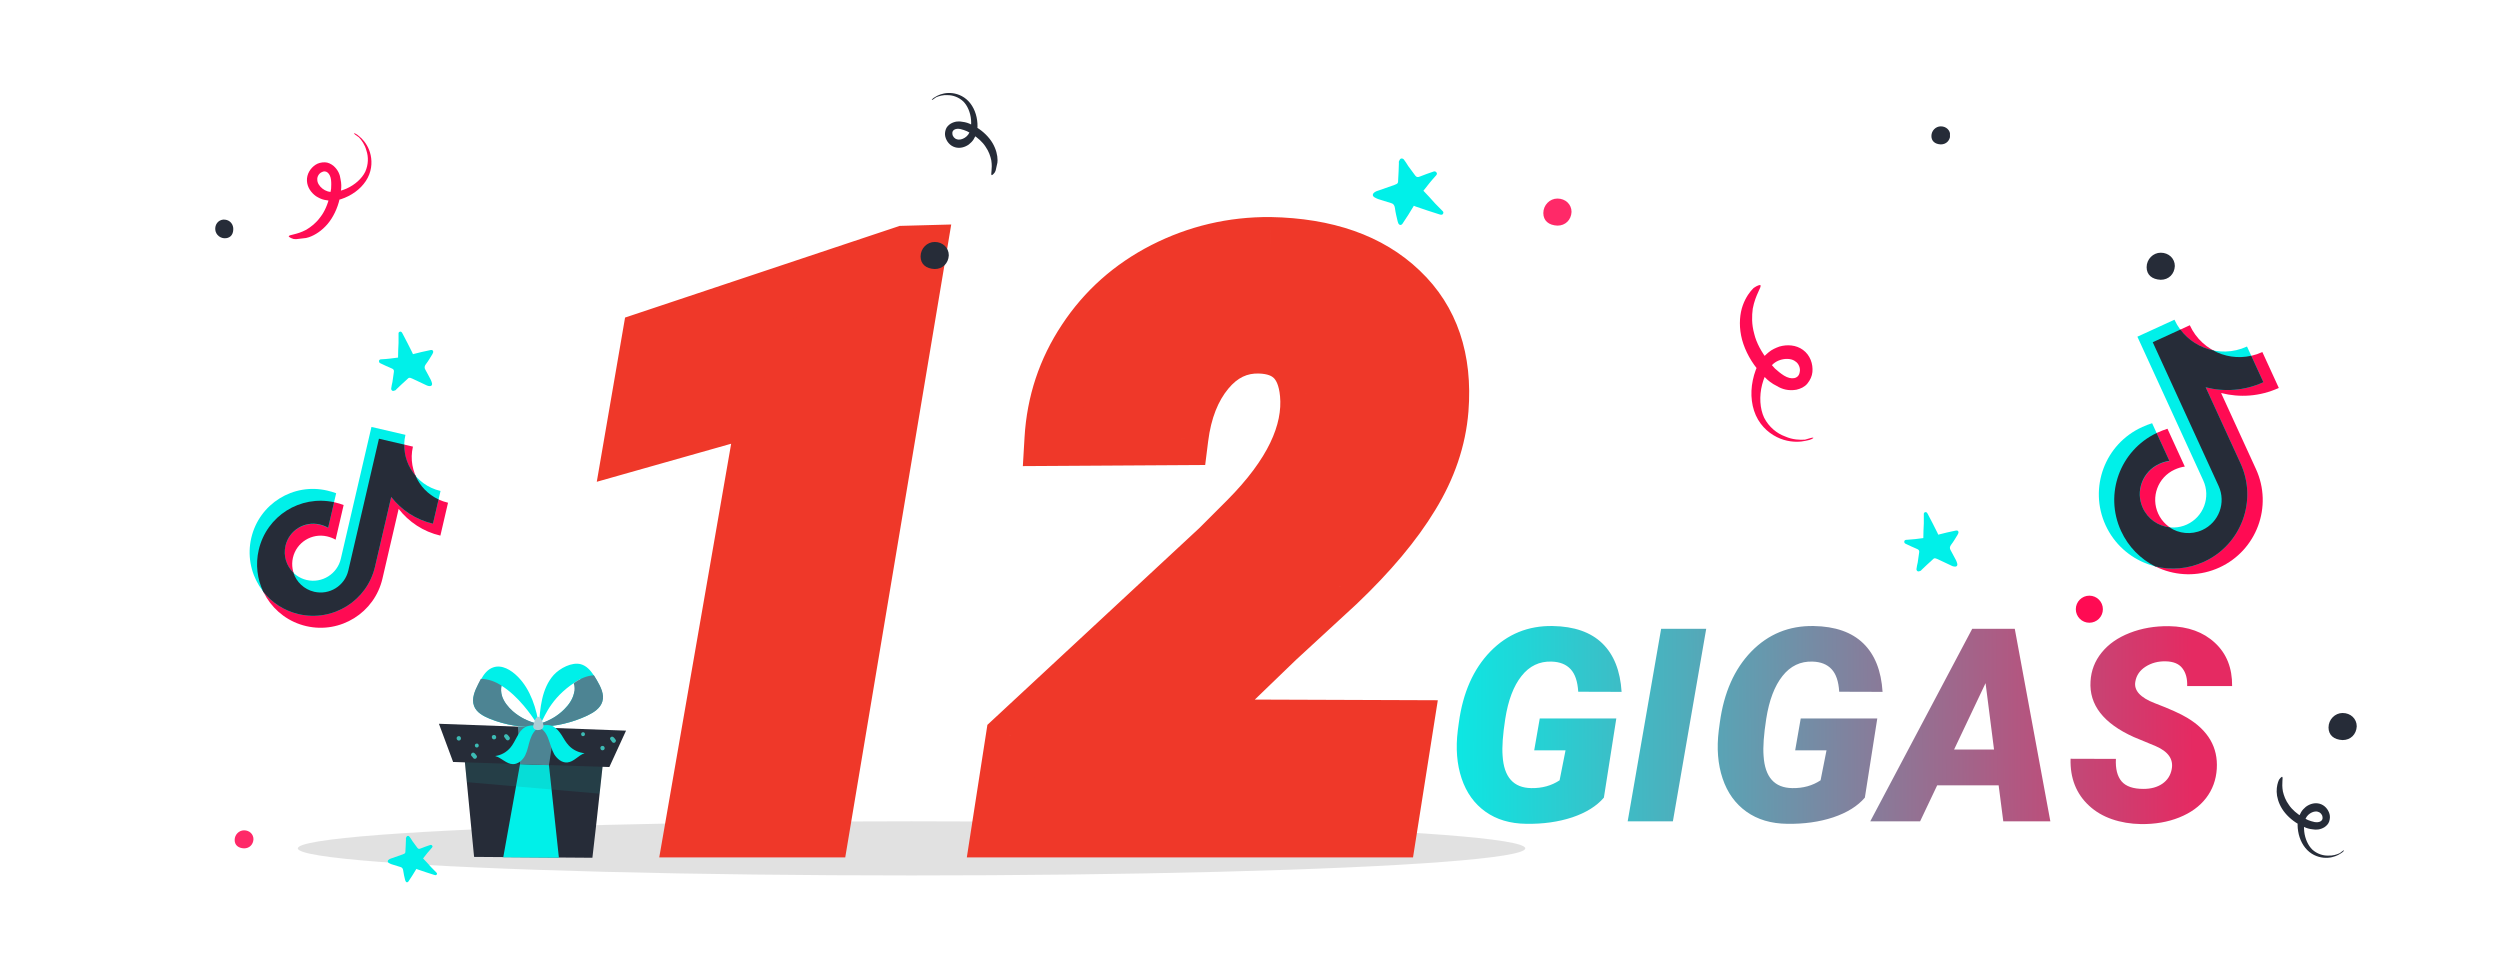 <svg width="277" height="106" viewBox="0 0 277 106" fill="none" xmlns="http://www.w3.org/2000/svg">
<g clip-path="url(#clip0)">
<g filter="url(#filter0_f)">
<ellipse cx="101" cy="94" rx="68" ry="3" fill="#C4C4C4" fill-opacity="0.5"/>
</g>
<path d="M177.71 88.378C176.909 89.315 175.742 90.043 174.209 90.561C172.676 91.068 170.977 91.308 169.111 91.278C167.324 91.259 165.815 90.81 164.585 89.931C163.354 89.052 162.476 87.826 161.948 86.254C161.421 84.682 161.279 82.909 161.523 80.936L161.641 80.058C162.09 76.747 163.252 74.125 165.127 72.191C167.012 70.258 169.316 69.315 172.041 69.364C174.424 69.403 176.255 70.043 177.534 71.283C178.813 72.523 179.526 74.315 179.673 76.659L174.868 76.644C174.8 75.502 174.517 74.667 174.019 74.14C173.53 73.612 172.832 73.334 171.924 73.305C170.576 73.256 169.463 73.788 168.584 74.901C167.705 76.005 167.104 77.587 166.782 79.647C166.509 81.405 166.411 82.772 166.489 83.749C166.636 86.103 167.695 87.294 169.668 87.323C170.859 87.343 171.904 87.055 172.803 86.459L173.462 83.134H169.99L170.605 79.603H179.087L177.71 88.378ZM185.356 91H180.347L184.053 69.672H189.048L185.356 91ZM206.626 88.378C205.825 89.315 204.658 90.043 203.125 90.561C201.592 91.068 199.893 91.308 198.027 91.278C196.24 91.259 194.731 90.81 193.501 89.931C192.271 89.052 191.392 87.826 190.864 86.254C190.337 84.682 190.195 82.909 190.439 80.936L190.557 80.058C191.006 76.747 192.168 74.125 194.043 72.191C195.928 70.258 198.232 69.315 200.957 69.364C203.34 69.403 205.171 70.043 206.45 71.283C207.729 72.523 208.442 74.315 208.589 76.659L203.784 76.644C203.716 75.502 203.433 74.667 202.935 74.14C202.446 73.612 201.748 73.334 200.84 73.305C199.492 73.256 198.379 73.788 197.5 74.901C196.621 76.005 196.021 77.587 195.698 79.647C195.425 81.405 195.327 82.772 195.405 83.749C195.552 86.103 196.611 87.294 198.584 87.323C199.775 87.343 200.82 87.055 201.719 86.459L202.378 83.134H198.906L199.521 79.603H208.003L206.626 88.378ZM221.45 87.016H214.639L212.749 91H207.227L218.521 69.672H223.237L227.178 91H221.963L221.45 87.016ZM216.514 83.046H220.938L220 75.692L216.514 83.046ZM240.625 85.228C240.84 84.125 240.244 83.27 238.838 82.665L236.436 81.669C233.066 80.155 231.465 78.095 231.631 75.487C231.699 74.296 232.109 73.236 232.861 72.309C233.613 71.371 234.653 70.644 235.981 70.126C237.31 69.608 238.76 69.359 240.332 69.379C242.441 69.418 244.136 70.033 245.415 71.225C246.704 72.416 247.339 74.013 247.319 76.015H242.339C242.368 75.194 242.192 74.54 241.812 74.052C241.44 73.554 240.825 73.295 239.966 73.275C239.126 73.256 238.384 73.451 237.739 73.861C237.095 74.272 236.714 74.823 236.597 75.517C236.411 76.493 237.134 77.294 238.765 77.919C240.405 78.544 241.597 79.081 242.339 79.53C244.673 80.927 245.767 82.811 245.62 85.185C245.542 86.415 245.146 87.494 244.434 88.422C243.721 89.35 242.729 90.067 241.46 90.575C240.2 91.083 238.784 91.327 237.212 91.308C236.06 91.288 234.99 91.107 234.004 90.766C233.018 90.424 232.173 89.926 231.47 89.272C230.044 87.953 229.36 86.22 229.419 84.071L234.443 84.086C234.385 85.18 234.595 86.01 235.073 86.576C235.552 87.133 236.357 87.411 237.49 87.411C238.33 87.411 239.028 87.221 239.585 86.84C240.151 86.449 240.498 85.912 240.625 85.228Z" fill="url(#paint0_linear)"/>
<path d="M91.113 92H76.611L84.785 44.978L69.888 49.197L71.909 37.464L100.21 28.016L101.836 27.972L91.113 92ZM153.999 92H110.625L112.207 81.805L134.971 60.667L138.091 57.547C142.983 52.625 145.225 47.981 144.814 43.616C144.492 40.218 142.734 38.475 139.541 38.387C137.285 38.328 135.366 39.251 133.784 41.155C132.231 43.03 131.265 45.491 130.884 48.538L116.514 48.626C116.748 44.612 117.964 40.95 120.161 37.64C122.358 34.3 125.288 31.692 128.95 29.817C132.642 27.942 136.567 27.02 140.728 27.049C146.968 27.166 151.802 28.865 155.229 32.147C158.657 35.398 160.151 39.808 159.712 45.374C159.448 48.655 158.364 51.849 156.46 54.954C154.585 58.06 151.846 61.326 148.242 64.754L141.562 70.906L131.631 80.486L155.801 80.574L153.999 92Z" fill="#EF3829"/>
<path d="M91.113 92V95H93.653L94.072 92.496L91.113 92ZM76.611 92L73.656 91.486L73.045 95H76.611V92ZM84.785 44.978L87.741 45.492L88.558 40.792L83.968 42.092L84.785 44.978ZM69.888 49.197L66.931 48.688L66.123 53.382L70.705 52.084L69.888 49.197ZM71.909 37.464L70.959 34.618L69.257 35.186L68.953 36.955L71.909 37.464ZM100.21 28.016L100.129 25.017L99.683 25.029L99.26 25.17L100.21 28.016ZM101.836 27.972L104.795 28.467L105.396 24.874L101.755 24.973L101.836 27.972ZM91.113 89H76.611V95H91.113V89ZM79.567 92.514L87.741 45.492L81.829 44.465L73.656 91.486L79.567 92.514ZM83.968 42.092L69.07 46.311L70.705 52.084L85.603 47.865L83.968 42.092ZM72.844 49.707L74.866 37.973L68.953 36.955L66.931 48.688L72.844 49.707ZM72.859 40.309L101.16 30.861L99.26 25.17L70.959 34.618L72.859 40.309ZM100.291 31.015L101.917 30.971L101.755 24.973L100.129 25.017L100.291 31.015ZM98.877 27.476L88.154 91.504L94.072 92.496L104.795 28.467L98.877 27.476ZM153.999 92V95H156.563L156.962 92.467L153.999 92ZM110.625 92L107.66 91.54L107.124 95H110.625V92ZM112.207 81.805L110.166 79.606L109.402 80.315L109.243 81.345L112.207 81.805ZM134.971 60.667L137.012 62.865L137.053 62.828L137.092 62.788L134.971 60.667ZM138.091 57.547L140.212 59.668L140.218 59.662L138.091 57.547ZM144.814 43.616L147.801 43.336L147.801 43.333L144.814 43.616ZM139.541 38.387L139.624 35.388L139.619 35.388L139.541 38.387ZM133.784 41.155L131.477 39.238L131.474 39.242L133.784 41.155ZM130.884 48.538L130.902 51.538L133.534 51.522L133.861 48.91L130.884 48.538ZM116.514 48.626L113.519 48.451L113.332 51.645L116.532 51.626L116.514 48.626ZM120.161 37.64L122.661 39.299L122.667 39.288L120.161 37.64ZM128.95 29.817L127.592 27.143L127.583 27.147L128.95 29.817ZM140.728 27.049L140.784 24.049L140.766 24.049L140.749 24.049L140.728 27.049ZM155.229 32.147L153.155 34.314L153.165 34.323L155.229 32.147ZM159.712 45.374L162.702 45.614L162.703 45.61L159.712 45.374ZM156.46 54.954L153.903 53.386L153.897 53.395L153.892 53.404L156.46 54.954ZM148.242 64.754L150.275 66.96L150.292 66.944L150.31 66.928L148.242 64.754ZM141.562 70.906L139.53 68.7L139.505 68.723L139.48 68.747L141.562 70.906ZM131.631 80.486L129.548 78.327L124.227 83.459L131.62 83.486L131.631 80.486ZM155.801 80.574L158.764 81.041L159.309 77.587L155.812 77.574L155.801 80.574ZM153.999 89H110.625V95H153.999V89ZM113.59 92.46L115.172 82.265L109.243 81.345L107.66 91.54L113.59 92.46ZM114.248 84.003L137.012 62.865L132.929 58.469L110.166 79.606L114.248 84.003ZM137.092 62.788L140.212 59.668L135.969 55.426L132.849 58.546L137.092 62.788ZM140.218 59.662C145.375 54.475 148.333 48.998 147.801 43.336L141.828 43.897C142.116 46.965 140.592 50.775 135.963 55.432L140.218 59.662ZM147.801 43.333C147.599 41.198 146.904 39.155 145.367 37.63C143.803 36.079 141.754 35.447 139.624 35.388L139.458 41.386C140.522 41.415 140.948 41.698 141.142 41.89C141.362 42.109 141.708 42.636 141.828 43.899L147.801 43.333ZM139.619 35.388C136.347 35.303 133.581 36.705 131.477 39.238L136.092 43.072C137.152 41.797 138.224 41.353 139.463 41.386L139.619 35.388ZM131.474 39.242C129.472 41.658 128.34 44.7 127.907 48.166L133.861 48.91C134.189 46.283 134.991 44.402 136.095 43.069L131.474 39.242ZM130.865 45.538L116.495 45.626L116.532 51.626L130.902 51.538L130.865 45.538ZM119.509 48.801C119.712 45.31 120.761 42.161 122.661 39.299L117.662 35.981C115.167 39.739 113.784 43.914 113.519 48.451L119.509 48.801ZM122.667 39.288C124.571 36.395 127.103 34.134 130.317 32.488L127.583 27.147C123.473 29.251 120.146 32.205 117.655 35.991L122.667 39.288ZM130.309 32.492C133.571 30.835 137.023 30.023 140.706 30.049L140.749 24.049C136.112 24.016 131.712 25.049 127.592 27.143L130.309 32.492ZM140.671 30.048C146.402 30.156 150.425 31.7 153.155 34.314L157.304 29.979C153.178 26.03 147.534 24.176 140.784 24.049L140.671 30.048ZM153.165 34.323C155.813 36.836 157.104 40.291 156.721 45.138L162.703 45.61C163.199 39.324 161.501 33.961 157.294 29.97L153.165 34.323ZM156.722 45.134C156.5 47.896 155.587 50.639 153.903 53.386L159.017 56.522C161.142 53.058 162.397 49.414 162.702 45.614L156.722 45.134ZM153.892 53.404C152.196 56.213 149.65 59.274 146.175 62.58L150.31 66.928C154.041 63.379 156.974 59.906 159.028 56.505L153.892 53.404ZM146.21 62.547L139.53 68.7L143.595 73.113L150.275 66.96L146.21 62.547ZM139.48 68.747L129.548 78.327L133.714 82.645L143.645 73.065L139.48 68.747ZM131.62 83.486L155.79 83.574L155.812 77.574L131.642 77.486L131.62 83.486ZM152.837 80.107L151.036 91.533L156.962 92.467L158.764 81.041L152.837 80.107Z" fill="#EF3829"/>
<g clip-path="url(#clip1)">
<path d="M66.054 91.411L66.118 90.847L66.914 83.576L65.718 83.506C65.664 83.484 65.61 83.461 65.559 83.483L65.534 83.493L51.336 82.654L52.528 94.944L65.638 95.04L66.054 91.411Z" fill="#262C38"/>
<path d="M60.654 83.197C60.913 85.646 61.577 91.829 61.926 95.034L55.761 94.988L57.911 83.039L60.654 83.197Z" fill="#00F0E9"/>
<path opacity="0.19" d="M51.336 82.657L66.903 83.552L66.429 87.938C61.54 87.509 56.625 87.091 51.735 86.663L51.336 82.657Z" fill="#248D8A"/>
<path d="M69.365 80.955L67.516 84.986L50.206 84.429L48.634 80.194L69.365 80.955Z" fill="#262C38"/>
<path d="M61.458 80.676L60.823 84.784L57.62 84.67L57.385 80.52L61.458 80.676Z" fill="#4D8493"/>
<path d="M59.723 80.534C61.576 80.494 63.418 80.07 65.075 79.274C65.785 78.933 66.522 78.476 66.729 77.717C66.95 76.922 66.531 76.095 66.128 75.38C66.017 75.187 65.907 74.994 65.789 74.819C65.425 74.268 64.977 73.767 64.351 73.594C63.361 73.334 62.038 74.035 61.349 74.786C60.015 76.285 59.834 78.469 59.709 80.465C59.738 80.498 59.73 80.516 59.723 80.534ZM59.922 80.152C60.417 79.257 61.171 77.014 64.339 75.214C64.444 75.574 63.667 76.436 63.606 76.791C63.454 77.468 63.035 78.076 62.537 78.568C61.805 79.322 60.908 79.86 59.922 80.152Z" fill="#00F0E9"/>
<path d="M59.922 80.151C60.897 79.835 61.812 79.303 62.53 78.585C63.028 78.094 63.447 77.485 63.598 76.809C63.685 76.444 63.675 76.059 63.569 75.699C64.259 75.202 65.013 74.858 65.807 74.826C65.925 75.001 66.036 75.194 66.146 75.387C66.567 76.109 66.986 76.936 66.747 77.724C66.522 78.476 65.803 78.94 65.093 79.281C63.418 80.069 61.576 80.494 59.741 80.541C59.723 80.533 59.8 80.397 59.922 80.151Z" fill="#4D8493"/>
<path d="M52.532 78.209C52.797 78.951 53.579 79.358 54.301 79.655C56.024 80.342 57.884 80.643 59.733 80.56C59.481 78.556 58.778 76.367 57.352 74.958C56.634 74.24 55.608 73.607 54.644 73.949C54.029 74.16 53.621 74.689 53.297 75.273C53.197 75.465 53.09 75.674 52.99 75.865C52.613 76.575 52.246 77.416 52.532 78.209ZM55.563 75.973C57.433 77.123 58.941 79.305 59.487 80.184C58.489 79.942 57.562 79.477 56.785 78.798C56.261 78.329 55.799 77.759 55.592 77.083C55.504 76.731 55.476 76.339 55.563 75.973Z" fill="#00F0E9"/>
<path d="M59.513 80.173C58.515 79.931 57.587 79.465 56.811 78.787C56.286 78.318 55.825 77.748 55.617 77.072C55.512 76.712 55.501 76.327 55.57 75.955C54.846 75.509 54.08 75.215 53.276 75.222C53.176 75.413 53.069 75.622 52.969 75.813C52.603 76.549 52.228 77.408 52.514 78.201C52.779 78.943 53.561 79.35 54.283 79.647C56.006 80.334 57.866 80.635 59.716 80.552C59.723 80.534 59.652 80.399 59.513 80.173Z" fill="#4D8493"/>
<path d="M59.665 80.573C60.019 80.275 60.886 80.273 61.286 80.48C61.697 80.712 61.987 81.085 62.233 81.461C62.472 81.854 62.704 82.266 63.027 82.61C63.482 83.093 64.117 83.397 64.769 83.454C64.085 83.679 63.589 84.424 62.849 84.479C62.258 84.531 61.725 84.08 61.408 83.569C61.116 83.048 60.984 82.445 60.768 81.892C60.578 81.328 60.232 80.785 59.665 80.573Z" fill="#00F0E9"/>
<g opacity="0.25">
<path opacity="0.25" d="M59.665 80.573C60.019 80.275 60.886 80.273 61.286 80.48C61.697 80.712 61.987 81.085 62.233 81.461C62.472 81.854 62.704 82.266 63.027 82.61C63.482 83.093 64.117 83.397 64.769 83.454C64.085 83.679 63.589 84.424 62.849 84.479C62.258 84.531 61.725 84.08 61.408 83.569C61.116 83.048 60.984 82.445 60.768 81.892C60.578 81.328 60.232 80.785 59.665 80.573Z" fill="#00F0E9"/>
</g>
<path d="M64.639 81.564C64.915 81.509 64.84 81.077 64.564 81.132C64.288 81.188 64.363 81.62 64.639 81.564Z" fill="#3CBCB5"/>
<path d="M66.802 83.13C67.122 83.071 67.025 82.588 66.706 82.647C66.404 82.712 66.501 83.195 66.802 83.13Z" fill="#3CBCB5"/>
<path d="M67.605 81.898C67.615 81.924 67.626 81.949 67.655 81.982C67.704 82.066 67.78 82.139 67.83 82.223C67.877 82.263 67.923 82.304 67.985 82.308C68.046 82.312 68.115 82.299 68.156 82.252C68.181 82.241 68.196 82.205 68.204 82.187C68.219 82.151 68.226 82.133 68.241 82.097C68.256 82.061 68.245 82.035 68.234 82.01C68.224 81.984 68.213 81.959 68.184 81.926C68.135 81.842 68.059 81.769 68.002 81.703C67.955 81.663 67.901 81.64 67.847 81.618C67.785 81.614 67.734 81.635 67.676 81.674C67.65 81.685 67.635 81.721 67.628 81.739C67.613 81.775 67.606 81.793 67.591 81.829C67.591 81.829 67.594 81.873 67.605 81.898Z" fill="#3CBCB5"/>
<path d="M52.871 82.823C53.147 82.768 53.072 82.336 52.796 82.391C52.502 82.439 52.595 82.879 52.871 82.823Z" fill="#3CBCB5"/>
<path d="M54.783 81.921C55.103 81.863 55.006 81.38 54.686 81.438C54.374 81.479 54.464 81.98 54.783 81.921Z" fill="#3CBCB5"/>
<path d="M55.855 81.623C55.866 81.648 55.877 81.674 55.905 81.707C55.955 81.791 56.031 81.864 56.081 81.948C56.127 81.988 56.174 82.028 56.236 82.033C56.297 82.037 56.366 82.023 56.407 81.976C56.432 81.966 56.447 81.93 56.454 81.912C56.469 81.876 56.477 81.857 56.492 81.821C56.506 81.785 56.496 81.76 56.485 81.734C56.474 81.709 56.464 81.683 56.435 81.65C56.385 81.567 56.31 81.493 56.252 81.427C56.206 81.387 56.152 81.365 56.097 81.343C56.036 81.338 55.985 81.36 55.926 81.399C55.901 81.41 55.886 81.446 55.879 81.464C55.864 81.5 55.856 81.518 55.842 81.554C55.842 81.554 55.852 81.579 55.855 81.623Z" fill="#3CBCB5"/>
<path d="M50.792 81.567C50.472 81.626 50.569 82.109 50.889 82.05C51.19 81.984 51.093 81.501 50.792 81.567Z" fill="#3CBCB5"/>
<path d="M52.432 83.993C52.479 84.033 52.526 84.073 52.587 84.078C52.649 84.082 52.718 84.068 52.758 84.021C52.783 84.011 52.798 83.975 52.806 83.957C52.821 83.92 52.828 83.902 52.843 83.866C52.858 83.83 52.847 83.805 52.837 83.779C52.826 83.754 52.815 83.728 52.787 83.695C52.737 83.612 52.661 83.538 52.604 83.472C52.557 83.432 52.503 83.41 52.449 83.388C52.387 83.383 52.336 83.405 52.278 83.444C52.252 83.454 52.238 83.491 52.23 83.509C52.215 83.545 52.208 83.563 52.193 83.599C52.178 83.635 52.189 83.66 52.199 83.686C52.21 83.711 52.221 83.737 52.249 83.77C52.314 83.818 52.382 83.909 52.432 83.993Z" fill="#3CBCB5"/>
<path d="M59.795 80.562C59.417 80.302 58.561 80.329 58.16 80.586C57.766 80.825 57.498 81.222 57.283 81.64C57.051 82.051 56.855 82.477 56.565 82.822C56.147 83.325 55.534 83.685 54.866 83.769C55.572 83.954 56.105 84.659 56.84 84.666C57.428 84.675 57.944 84.191 58.202 83.664C58.469 83.12 58.547 82.519 58.734 81.962C58.928 81.388 59.253 80.804 59.795 80.562Z" fill="#00F0E9"/>
<g opacity="0.25">
<path opacity="0.25" d="M59.795 80.562C59.417 80.302 58.561 80.329 58.16 80.586C57.766 80.825 57.498 81.222 57.283 81.64C57.051 82.051 56.855 82.477 56.565 82.822C56.147 83.325 55.534 83.685 54.866 83.769C55.572 83.954 56.105 84.659 56.84 84.666C57.428 84.675 57.944 84.191 58.202 83.664C58.469 83.12 58.547 82.519 58.734 81.962C58.928 81.388 59.253 80.804 59.795 80.562Z" fill="#00F0E9"/>
</g>
<path d="M59.097 80.36C59.158 80.111 59.32 79.46 59.589 79.423C59.926 79.372 60.202 80.139 60.221 80.4C60.269 81.053 58.906 81.083 59.097 80.36Z" fill="#ABCDD6"/>
</g>
<g clip-path="url(#clip2)">
<path d="M46.876 95.113C47.184 95.427 47.477 95.755 47.77 96.084C47.955 96.272 48.125 96.445 48.31 96.633C48.372 96.695 48.465 96.758 48.401 96.882C48.322 97.022 48.199 96.958 48.121 96.942C47.5 96.751 46.896 96.544 46.291 96.337C46.244 96.321 46.198 96.305 46.136 96.273C45.994 96.506 45.852 96.738 45.71 96.97C45.569 97.202 45.396 97.434 45.254 97.666C45.175 97.774 45.066 97.789 44.989 97.711C44.928 97.648 44.913 97.57 44.882 97.477C44.807 97.15 44.717 96.807 44.673 96.449C44.643 96.231 44.551 96.106 44.349 96.057C44.008 95.961 43.682 95.85 43.372 95.754C43.263 95.707 43.17 95.675 43.078 95.612C42.892 95.486 42.94 95.315 43.158 95.193C43.252 95.131 43.361 95.117 43.471 95.071C43.86 94.934 44.25 94.797 44.64 94.66C44.905 94.553 44.921 94.538 44.923 94.258C44.942 93.838 44.976 93.403 44.98 92.968C44.98 92.937 44.965 92.89 44.981 92.843C45.028 92.766 45.06 92.642 45.138 92.627C45.2 92.596 45.325 92.628 45.371 92.707C45.494 92.863 45.586 93.019 45.693 93.191C45.878 93.441 46.063 93.692 46.247 93.942C46.34 94.067 46.448 94.083 46.62 94.007C46.948 93.87 47.275 93.763 47.618 93.642C47.727 93.596 47.821 93.597 47.898 93.706C47.959 93.8 47.896 93.893 47.818 93.97C47.488 94.325 47.19 94.711 46.876 95.113Z" fill="#00F0E9"/>
</g>
<g clip-path="url(#clip3)">
<path d="M157.714 21.136C158.156 21.585 158.575 22.056 158.995 22.527C159.26 22.797 159.503 23.044 159.768 23.313C159.857 23.403 159.99 23.493 159.899 23.671C159.786 23.87 159.609 23.78 159.497 23.756C158.609 23.482 157.742 23.186 156.876 22.89C156.809 22.867 156.743 22.844 156.654 22.799C156.451 23.131 156.248 23.464 156.045 23.796C155.841 24.129 155.594 24.461 155.391 24.794C155.278 24.948 155.122 24.97 155.012 24.857C154.923 24.767 154.902 24.656 154.858 24.522C154.751 24.053 154.621 23.562 154.558 23.049C154.516 22.737 154.384 22.558 154.095 22.489C153.606 22.352 153.139 22.192 152.695 22.055C152.539 21.987 152.406 21.941 152.273 21.851C152.007 21.671 152.076 21.426 152.389 21.25C152.523 21.162 152.68 21.141 152.836 21.076C153.394 20.88 153.953 20.684 154.511 20.488C154.891 20.334 154.914 20.312 154.917 19.912C154.944 19.31 154.993 18.687 154.998 18.063C154.998 18.019 154.977 17.952 154.999 17.885C155.067 17.774 155.113 17.596 155.225 17.575C155.314 17.531 155.492 17.577 155.558 17.689C155.734 17.913 155.866 18.137 156.02 18.383C156.285 18.742 156.549 19.1 156.814 19.459C156.946 19.638 157.102 19.661 157.347 19.552C157.817 19.355 158.286 19.203 158.777 19.029C158.934 18.963 159.067 18.964 159.177 19.121C159.265 19.255 159.175 19.388 159.063 19.499C158.591 20.007 158.164 20.561 157.714 21.136Z" fill="#00F0E9"/>
</g>
<g clip-path="url(#clip4)">
<path d="M172.563 25C171.592 24.958 171 24.451 171 23.606C171 22.718 171.718 22 172.563 22C173.451 22 174.127 22.634 174.127 23.479C174.085 24.366 173.451 25 172.563 25Z" fill="#FF2968"/>
</g>
<g clip-path="url(#clip5)">
<path d="M213.105 59.62C213.105 59.079 213.132 58.538 213.159 57.997C213.159 57.673 213.159 57.375 213.159 57.05C213.159 56.942 213.132 56.807 213.295 56.753C213.484 56.699 213.538 56.861 213.592 56.942C213.971 57.645 214.322 58.349 214.674 59.052C214.701 59.106 214.728 59.16 214.755 59.241C215.08 59.16 215.404 59.079 215.729 58.998C216.053 58.917 216.405 58.863 216.73 58.782C216.892 58.754 217 58.836 217 58.971C217 59.079 216.946 59.16 216.892 59.268C216.675 59.62 216.459 59.999 216.189 60.35C216.026 60.567 215.999 60.756 216.135 60.972C216.351 61.351 216.54 61.73 216.73 62.081C216.784 62.216 216.838 62.325 216.865 62.46C216.919 62.73 216.73 62.839 216.432 62.757C216.297 62.73 216.189 62.649 216.053 62.595C215.594 62.379 215.134 62.162 214.674 61.946C214.349 61.811 214.322 61.811 214.079 62.054C213.7 62.406 213.295 62.757 212.916 63.136C212.889 63.163 212.862 63.217 212.808 63.244C212.7 63.271 212.564 63.352 212.483 63.298C212.402 63.271 212.321 63.136 212.348 63.028C212.375 62.784 212.429 62.568 212.483 62.325C212.537 61.946 212.591 61.567 212.646 61.189C212.673 60.999 212.591 60.891 212.375 60.81C211.969 60.648 211.591 60.458 211.185 60.269C211.05 60.215 210.969 60.134 210.996 59.971C211.023 59.836 211.158 59.809 211.293 59.809C211.888 59.782 212.483 59.701 213.105 59.62Z" fill="#00F0E9"/>
</g>
<g clip-path="url(#clip6)">
<path d="M215.042 16C214.394 15.972 214 15.634 214 15.07C214 14.479 214.479 14 215.042 14C215.634 14 216.085 14.422 216.085 14.986C216.056 15.578 215.634 16 215.042 16Z" fill="#262C38"/>
</g>
<g clip-path="url(#clip7)">
<path d="M239.409 31C238.437 30.958 237.846 30.451 237.846 29.606C237.846 28.718 238.564 28 239.409 28C240.296 28 240.972 28.634 240.972 29.479C240.93 30.366 240.296 31 239.409 31Z" fill="#262C38"/>
</g>
<g clip-path="url(#clip8)">
<path d="M259.563 82C258.592 81.958 258 81.451 258 80.606C258 79.718 258.718 79 259.563 79C260.451 79 261.127 79.634 261.127 80.479C261.085 81.366 260.451 82 259.563 82Z" fill="#262C38"/>
</g>
<path d="M259.711 94.216C259.75 94.224 259.634 94.403 259.317 94.584C259.038 94.772 258.55 95 257.936 95.042C257.323 95.084 256.545 94.933 255.882 94.401C255.219 93.869 254.779 93.017 254.634 92.101C254.561 91.643 254.535 91.154 254.664 90.695C254.71 90.461 254.84 90.204 254.963 89.986C255.086 89.768 255.287 89.565 255.481 89.4C255.906 89.08 256.464 88.906 257.001 89.05C257.577 89.202 257.968 89.682 258.111 90.194C258.182 90.449 258.168 90.729 258.069 91.033C257.977 91.297 257.776 91.501 257.544 91.657C257.087 91.932 256.637 91.965 256.248 91.89C255.891 91.861 255.548 91.754 255.291 91.623C255.034 91.493 254.808 91.409 254.629 91.293C253.904 90.87 253.256 90.26 252.856 89.617C252.456 88.975 252.266 88.292 252.255 87.725C252.244 87.158 252.373 86.699 252.511 86.403C252.681 86.154 252.82 86.06 252.859 86.067C253.007 86.136 252.77 86.736 252.946 87.698C253.057 88.163 253.239 88.683 253.623 89.201C253.967 89.712 254.522 90.183 255.137 90.544C255.278 90.652 255.504 90.737 255.722 90.86C255.948 90.944 256.173 91.028 256.446 91.081C256.99 91.186 257.439 90.951 257.328 90.485C257.295 90.237 257.061 89.99 256.828 89.944C256.563 89.853 256.222 89.948 255.943 90.136C255.664 90.324 255.449 90.605 255.373 90.994C255.266 91.336 255.269 91.74 255.31 92.151C255.4 92.936 255.738 93.687 256.214 94.143C256.73 94.606 257.376 94.812 257.943 94.801C258.502 94.829 258.936 94.671 259.246 94.53C259.533 94.303 259.672 94.209 259.711 94.216Z" fill="#262C38"/>
<circle cx="231.5" cy="67.5" r="1.5" fill="#FF0B53"/>
<path d="M250.648 39.015C247.627 40.4 244.024 39.08 242.63 36.037L238.523 37.919L245.823 53.848C246.669 55.695 245.857 57.882 244.01 58.728C242.163 59.575 239.976 58.762 239.13 56.915C238.283 55.068 239.096 52.882 240.943 52.035C241.29 51.876 241.702 51.74 242.077 51.699L240.155 47.505C239.788 47.621 239.43 47.759 239.061 47.928C234.932 49.82 233.119 54.7 235.011 58.829C236.903 62.958 241.783 64.771 245.912 62.879C250.041 60.986 251.854 56.106 249.962 51.977L246.098 43.546C248.155 44.076 250.406 43.938 252.492 42.982L250.669 39.005L250.648 39.015Z" fill="#FF0B53"/>
<path d="M248.946 38.402C245.904 39.796 242.313 38.444 240.929 35.424L236.822 37.306L244.122 53.235C244.968 55.082 244.156 57.268 242.309 58.115C240.462 58.961 238.275 58.149 237.429 56.302C236.582 54.455 237.394 52.268 239.241 51.422C239.589 51.262 240 51.127 240.376 51.086L238.454 46.892C238.086 47.008 237.729 47.145 237.359 47.315C233.22 49.185 231.408 54.065 233.3 58.194C235.192 62.323 240.072 64.136 244.201 62.244C248.33 60.351 250.143 55.471 248.25 51.342L244.386 42.911C246.444 43.441 248.694 43.303 250.781 42.347L248.968 38.392L248.946 38.402Z" fill="#00F0E9"/>
<path d="M249.414 39.423C247.959 39.748 246.459 39.515 245.189 38.809C243.765 38.514 242.477 37.711 241.587 36.515L238.523 37.919L245.823 53.848C246.669 55.695 245.857 57.882 244.01 58.728C242.793 59.286 241.408 59.132 240.373 58.423C239.126 58.284 237.986 57.518 237.419 56.279C236.572 54.432 237.384 52.246 239.232 51.399C239.579 51.24 239.99 51.104 240.366 51.063L238.952 47.978C234.896 49.915 233.129 54.722 235.011 58.829C235.818 60.589 237.173 61.94 238.782 62.754C240.532 63.188 242.419 63.059 244.201 62.243C248.33 60.351 250.143 55.471 248.25 51.342L244.386 42.91C246.444 43.44 248.694 43.303 250.781 42.346L249.436 39.413L249.414 39.423Z" fill="#262C38"/>
<g clip-path="url(#clip9)">
<path d="M39.215 14.777C39.209 14.727 39.47 14.798 39.81 15.112C40.145 15.377 40.608 15.88 40.894 16.605C41.181 17.331 41.297 18.329 40.908 19.335C40.519 20.341 39.658 21.2 38.606 21.727C38.08 21.991 37.499 22.21 36.894 22.23C36.595 22.265 36.234 22.205 35.922 22.14C35.611 22.075 35.289 21.911 35.016 21.74C34.465 21.349 34.04 20.74 34.009 20.036C33.971 19.281 34.401 18.624 34.965 18.255C35.247 18.071 35.591 17.98 35.996 17.984C36.351 17.993 36.674 18.158 36.952 18.378C37.459 18.825 37.673 19.357 37.731 19.856C37.833 20.3 37.836 20.755 37.776 21.116C37.717 21.477 37.702 21.782 37.631 22.043C37.398 23.082 36.909 24.1 36.286 24.83C35.662 25.56 34.91 26.052 34.229 26.283C33.547 26.514 32.943 26.534 32.532 26.48C32.165 26.371 31.998 26.239 31.992 26.189C32.019 25.983 32.835 26.04 33.931 25.458C34.45 25.144 35.009 24.725 35.488 24.063C35.974 23.45 36.33 22.599 36.531 21.716C36.607 21.504 36.623 21.199 36.688 20.888C36.703 20.583 36.718 20.277 36.677 19.928C36.596 19.229 36.139 18.777 35.619 19.09C35.331 19.225 35.122 19.603 35.157 19.902C35.147 20.258 35.393 20.634 35.728 20.898C36.062 21.163 36.484 21.316 36.983 21.258C37.438 21.256 37.926 21.098 38.408 20.89C39.321 20.481 40.1 19.783 40.468 19.032C40.83 18.231 40.832 17.371 40.601 16.69C40.42 16.003 40.062 15.538 39.772 15.218C39.388 14.959 39.221 14.827 39.215 14.777Z" fill="#FF0B53"/>
</g>
<g clip-path="url(#clip10)">
<path d="M44.105 39.62C44.105 39.079 44.132 38.538 44.159 37.997C44.159 37.673 44.159 37.375 44.159 37.05C44.159 36.942 44.132 36.807 44.295 36.753C44.484 36.699 44.538 36.861 44.592 36.942C44.971 37.645 45.322 38.349 45.674 39.052C45.701 39.106 45.728 39.16 45.755 39.241C46.08 39.16 46.404 39.079 46.729 38.998C47.053 38.917 47.405 38.863 47.73 38.782C47.892 38.754 48 38.836 48 38.971C48 39.079 47.946 39.16 47.892 39.268C47.675 39.62 47.459 39.999 47.189 40.35C47.026 40.567 46.999 40.756 47.135 40.972C47.351 41.351 47.54 41.73 47.73 42.081C47.784 42.216 47.838 42.325 47.865 42.46C47.919 42.73 47.73 42.839 47.432 42.757C47.297 42.73 47.189 42.649 47.053 42.595C46.594 42.379 46.134 42.162 45.674 41.946C45.349 41.811 45.322 41.811 45.079 42.054C44.7 42.406 44.295 42.757 43.916 43.136C43.889 43.163 43.862 43.217 43.808 43.244C43.7 43.271 43.564 43.352 43.483 43.298C43.402 43.271 43.321 43.136 43.348 43.028C43.375 42.784 43.429 42.568 43.483 42.325C43.537 41.946 43.591 41.567 43.645 41.189C43.672 40.999 43.591 40.891 43.375 40.81C42.969 40.648 42.591 40.458 42.185 40.269C42.05 40.215 41.969 40.134 41.996 39.971C42.023 39.836 42.158 39.809 42.293 39.809C42.888 39.782 43.483 39.701 44.105 39.62Z" fill="#00F0E9"/>
</g>
<g clip-path="url(#clip11)">
<path d="M27.042 94C26.394 93.972 26 93.634 26 93.07C26 92.479 26.479 92 27.042 92C27.634 92 28.084 92.422 28.084 92.986C28.056 93.578 27.634 94 27.042 94Z" fill="#FF2968"/>
</g>
<path d="M25.843 25.251C25.89 25.898 25.599 26.329 25.04 26.394C24.452 26.462 23.921 26.042 23.856 25.482C23.788 24.895 24.155 24.398 24.715 24.333C25.306 24.293 25.774 24.664 25.843 25.251Z" fill="#262C38"/>
<path d="M49.622 55.697C46.853 55.053 45.105 52.274 45.753 49.485L41.987 48.61L38.594 63.213C38.201 64.907 36.507 65.962 34.813 65.568C33.12 65.175 32.065 63.481 32.458 61.787C32.852 60.094 34.546 59.039 36.239 59.432C36.558 59.506 36.907 59.63 37.183 59.799L38.076 55.953C37.767 55.84 37.453 55.746 37.114 55.667C33.329 54.787 29.548 57.142 28.668 60.928C27.789 64.713 30.144 68.494 33.929 69.374C37.714 70.253 41.495 67.898 42.375 64.113L44.171 56.383C45.286 57.818 46.882 58.903 48.795 59.347L49.642 55.701L49.622 55.697Z" fill="#FF0B53"/>
<path d="M48.791 54.392C46.002 53.744 44.279 50.95 44.922 48.18L41.157 47.305L37.764 61.908C37.37 63.602 35.676 64.657 33.983 64.264C32.289 63.87 31.234 62.176 31.627 60.483C32.021 58.789 33.715 57.734 35.408 58.128C35.727 58.202 36.077 58.325 36.352 58.494L37.246 54.649C36.936 54.535 36.622 54.441 36.283 54.362C32.503 53.463 28.722 55.818 27.842 59.603C26.963 63.388 29.318 67.169 33.103 68.049C36.888 68.928 40.669 66.573 41.549 62.788L43.345 55.058C44.46 56.493 46.056 57.578 47.969 58.023L48.811 54.397L48.791 54.392Z" fill="#00F0E9"/>
<path d="M48.574 55.327C47.419 54.786 46.525 53.843 46.035 52.7C45.225 51.756 44.773 50.538 44.797 49.263L41.987 48.61L38.594 63.213C38.201 64.907 36.507 65.962 34.813 65.568C33.698 65.309 32.84 64.48 32.511 63.459C31.739 62.712 31.368 61.597 31.632 60.462C32.026 58.768 33.72 57.713 35.413 58.106C35.732 58.181 36.081 58.304 36.357 58.473L37.014 55.644C33.255 54.833 29.543 57.162 28.668 60.928C28.293 62.541 28.504 64.165 29.167 65.558C30.125 66.768 31.47 67.668 33.103 68.048C36.889 68.927 40.669 66.572 41.549 62.787L43.345 55.057C44.461 56.492 46.056 57.577 47.969 58.021L48.594 55.332L48.574 55.327Z" fill="#262C38"/>
<g clip-path="url(#clip12)">
<path d="M103.246 11.081C103.208 11.073 103.328 10.896 103.65 10.724C103.934 10.544 104.428 10.329 105.042 10.303C105.656 10.276 106.43 10.448 107.079 10.997C107.728 11.547 108.145 12.41 108.266 13.33C108.326 13.789 108.34 14.279 108.198 14.735C108.147 14.967 108.009 15.22 107.881 15.435C107.752 15.65 107.546 15.848 107.348 16.007C106.914 16.316 106.352 16.476 105.819 16.317C105.247 16.15 104.869 15.66 104.74 15.145C104.675 14.887 104.696 14.608 104.804 14.307C104.902 14.045 105.108 13.847 105.345 13.697C105.809 13.434 106.26 13.412 106.646 13.498C107.003 13.537 107.343 13.652 107.596 13.79C107.85 13.927 108.073 14.017 108.249 14.137C108.963 14.579 109.595 15.206 109.978 15.859C110.36 16.512 110.533 17.199 110.529 17.767C110.525 18.334 110.383 18.789 110.237 19.081C110.061 19.326 109.919 19.417 109.881 19.408C109.735 19.335 109.988 18.742 109.837 17.776C109.738 17.307 109.57 16.783 109.2 16.255C108.869 15.735 108.327 15.25 107.721 14.872C107.584 14.761 107.36 14.671 107.145 14.542C106.922 14.452 106.698 14.362 106.428 14.302C105.886 14.182 105.431 14.405 105.53 14.874C105.556 15.123 105.784 15.376 106.016 15.428C106.278 15.526 106.622 15.44 106.905 15.259C107.189 15.079 107.412 14.804 107.498 14.417C107.613 14.078 107.622 13.674 107.591 13.261C107.522 12.475 107.204 11.715 106.74 11.247C106.237 10.77 105.596 10.547 105.029 10.543C104.471 10.5 104.032 10.647 103.719 10.78C103.427 10.999 103.285 11.09 103.246 11.081Z" fill="#262C38"/>
</g>
<g clip-path="url(#clip13)">
<path d="M103.563 29.809C102.592 29.766 102 29.259 102 28.414C102 27.527 102.718 26.809 103.563 26.809C104.451 26.809 105.127 27.442 105.127 28.288C105.085 29.175 104.451 29.809 103.563 29.809Z" fill="#262C38"/>
</g>
<path d="M200.912 48.499C200.969 48.534 200.68 48.747 200.073 48.839C199.522 48.967 198.619 49.032 197.63 48.73C196.642 48.429 195.511 47.725 194.789 46.491C194.067 45.257 193.888 43.655 194.211 42.13C194.372 41.367 194.624 40.583 195.103 39.94C195.315 39.601 195.674 39.276 195.998 39.007C196.322 38.738 196.76 38.54 197.162 38.398C198.023 38.15 199.004 38.212 199.76 38.761C200.573 39.345 200.899 40.333 200.816 41.222C200.774 41.667 200.584 42.098 200.246 42.515C199.943 42.876 199.506 43.074 199.047 43.18C198.165 43.337 197.438 43.12 196.873 42.768C196.329 42.507 195.855 42.134 195.53 41.775C195.205 41.415 194.901 41.147 194.688 40.858C193.804 39.759 193.153 38.412 192.911 37.163C192.669 35.914 192.78 34.728 193.103 33.831C193.426 32.934 193.905 32.291 194.3 31.909C194.716 31.619 194.991 31.555 195.047 31.59C195.238 31.788 194.506 32.587 194.205 34.203C194.1 35.001 194.073 35.926 194.364 36.97C194.599 37.979 195.187 39.051 195.936 39.988C196.092 40.242 196.396 40.51 196.665 40.834C196.969 41.102 197.273 41.369 197.668 41.616C198.46 42.108 199.306 42.008 199.411 41.211C199.509 40.801 199.289 40.272 198.95 40.061C198.59 39.758 197.997 39.703 197.447 39.83C196.896 39.958 196.389 40.27 196.037 40.835C195.663 41.309 195.424 41.944 195.242 42.615C194.912 43.9 194.992 45.283 195.467 46.285C195.998 47.322 196.888 48.033 197.785 48.356C198.647 48.736 199.423 48.749 199.995 48.712C200.58 48.528 200.856 48.464 200.912 48.499Z" fill="#FF0B53"/>
</g>
<defs>
<filter id="filter0_f" x="23" y="81" width="156" height="26" filterUnits="userSpaceOnUse" color-interpolation-filters="sRGB">
<feFlood flood-opacity="0" result="BackgroundImageFix"/>
<feBlend mode="normal" in="SourceGraphic" in2="BackgroundImageFix" result="shape"/>
<feGaussianBlur stdDeviation="5" result="effect1_foregroundBlur"/>
</filter>
<linearGradient id="paint0_linear" x1="160" y1="78.5" x2="243" y2="78" gradientUnits="userSpaceOnUse">
<stop stop-color="#09EAE5"/>
<stop offset="0.818" stop-color="#BD4D7A"/>
<stop offset="1" stop-color="#E52A62"/>
</linearGradient>
<clipPath id="clip0">
<rect width="277" height="105.82" fill="white"/>
</clipPath>
<clipPath id="clip1">
<rect width="21.394" height="24.283" fill="white" transform="translate(53.239 69) rotate(22.363)"/>
</clipPath>
<clipPath id="clip2">
<rect width="8.944" height="9.875" fill="white" transform="translate(51.301 97.168) rotate(135.45)"/>
</clipPath>
<clipPath id="clip3">
<rect width="12.812" height="14.145" fill="white" transform="translate(164.053 24.08) rotate(135.45)"/>
</clipPath>
<clipPath id="clip4">
<rect width="3.085" height="3" fill="white" transform="translate(171 22)"/>
</clipPath>
<clipPath id="clip5">
<rect width="11" height="12.145" fill="white" transform="translate(211 54)"/>
</clipPath>
<clipPath id="clip6">
<rect width="2.056" height="2" fill="white" transform="translate(214 14)"/>
</clipPath>
<clipPath id="clip7">
<rect width="3.085" height="3" fill="white" transform="translate(237.846 28)"/>
</clipPath>
<clipPath id="clip8">
<rect width="3.085" height="3" fill="white" transform="translate(258 79)"/>
</clipPath>
<clipPath id="clip9">
<rect width="10.904" height="10.1" fill="white" transform="translate(32.038 26.588) rotate(-96.629)"/>
</clipPath>
<clipPath id="clip10">
<rect width="11" height="12.145" fill="white" transform="translate(42 34)"/>
</clipPath>
<clipPath id="clip11">
<rect width="2.056" height="2" fill="white" transform="translate(26 92)"/>
</clipPath>
<clipPath id="clip12">
<rect width="8.596" height="7.962" fill="white" transform="translate(110.19 19.477) rotate(-167.505)"/>
</clipPath>
<clipPath id="clip13">
<rect width="3.085" height="3" fill="white" transform="translate(102 26.809)"/>
</clipPath>
</defs>
</svg>
